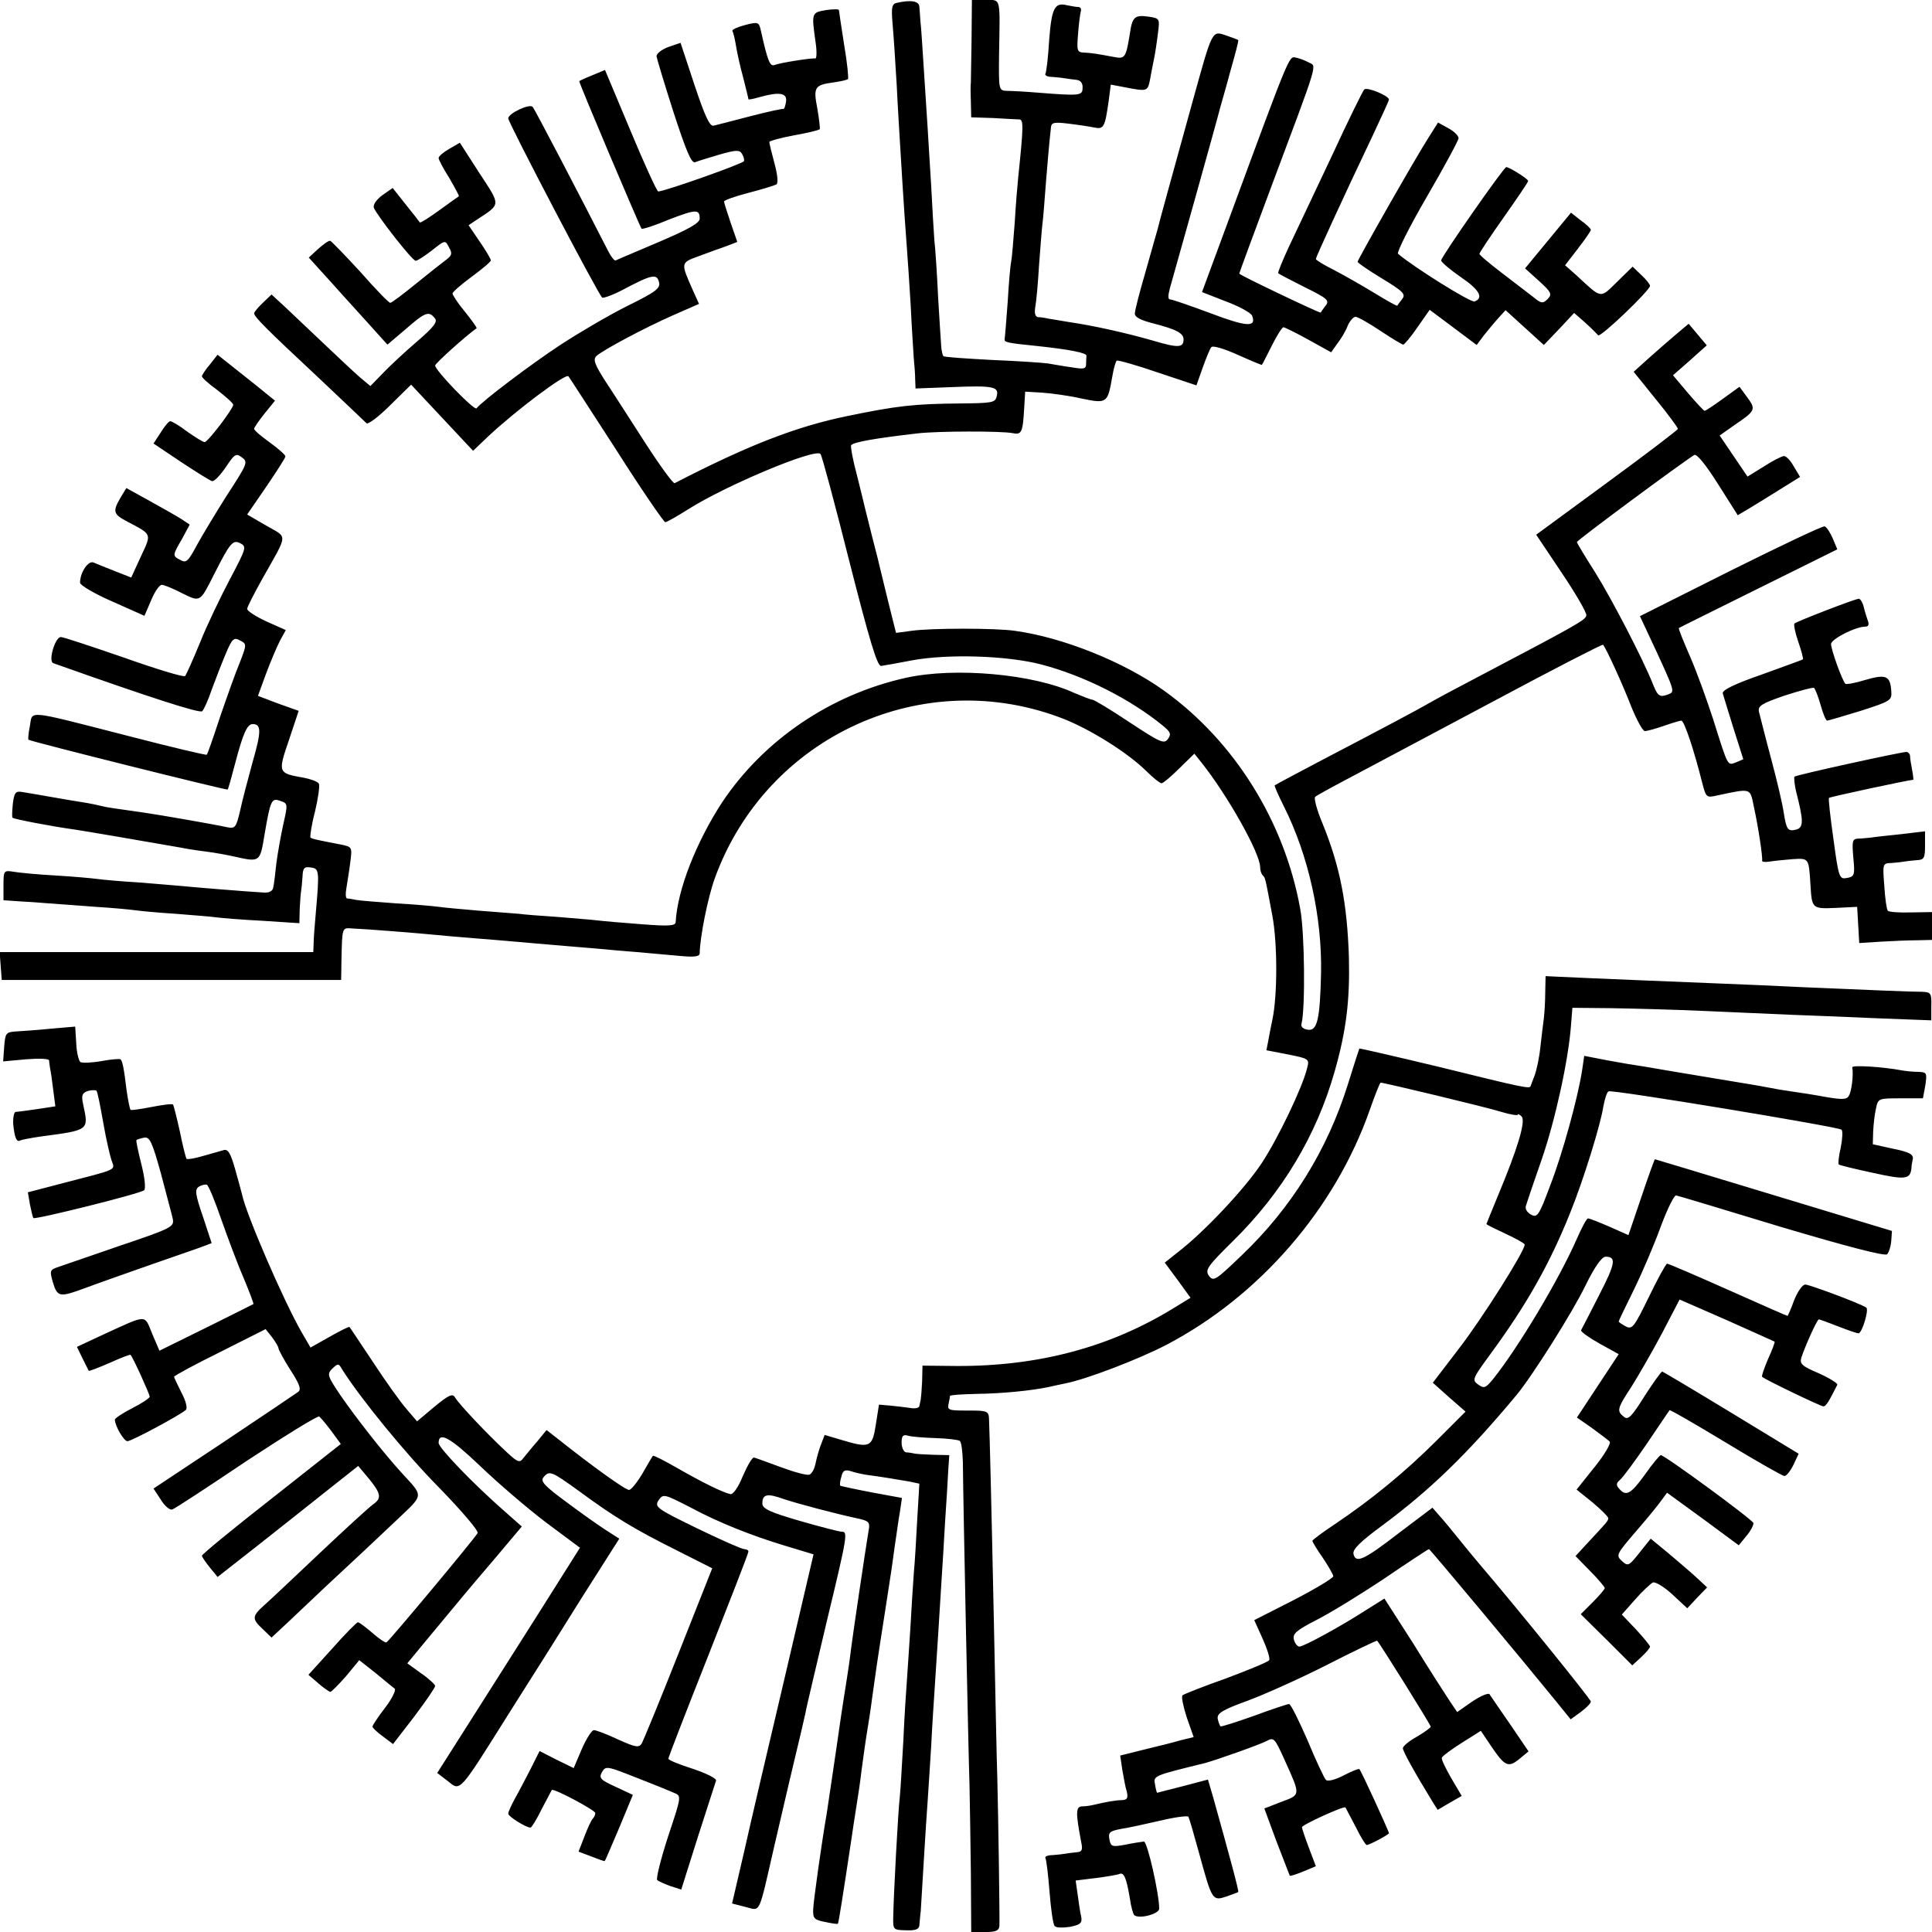 <?xml version="1.0" standalone="no"?>
<!DOCTYPE svg PUBLIC "-//W3C//DTD SVG 20010904//EN"
 "http://www.w3.org/TR/2001/REC-SVG-20010904/DTD/svg10.dtd">
<svg version="1.0" xmlns="http://www.w3.org/2000/svg"
 width="555pt" height="555pt" viewBox="0 0 555 555"
 preserveAspectRatio="xMidYMid meet">
<g transform="translate(0,555) scale(0.1,-0.1)"
fill="#000000" stroke="none">
<path d="M2577 5542 c-15 -3 -17 -12 -13 -60 3 -31 8 -111 12 -177 3 -66 8
-138 9 -160 12 -200 17 -266 20 -305 2 -25 7 -99 11 -165 3 -66 8 -136 9 -155
2 -19 4 -46 4 -60 l1 -26 105 4 c120 5 136 1 128 -27 -4 -18 -14 -19 -104 -20
-133 -1 -184 -7 -324 -36 -147 -30 -286 -84 -497 -193 -4 -2 -42 50 -84 115
-42 65 -93 145 -115 178 -30 47 -36 62 -26 72 18 17 140 82 222 118 l73 32
-18 40 c-35 79 -35 78 17 97 27 10 62 23 80 29 l31 12 -19 55 c-10 30 -19 57
-19 61 0 4 32 15 70 25 39 10 74 21 80 24 6 3 4 27 -5 60 -8 30 -15 58 -15 62
0 3 32 12 70 19 39 7 73 15 75 18 1 3 -2 30 -7 59 -12 61 -8 68 45 75 21 3 40
7 43 10 2 2 -2 46 -11 98 -8 52 -15 97 -15 100 0 3 -17 3 -37 0 -42 -7 -42 -8
-30 -93 4 -27 3 -47 -1 -46 -9 2 -100 -12 -118 -19 -12 -4 -19 12 -38 98 -6
26 -7 27 -46 17 -22 -6 -38 -13 -36 -17 2 -3 7 -22 10 -41 3 -19 12 -61 21
-93 8 -32 15 -60 15 -62 0 -2 15 1 32 6 57 16 80 12 76 -13 -2 -13 -5 -22 -8
-21 -3 1 -45 -8 -95 -21 -49 -13 -97 -25 -105 -27 -11 -3 -25 27 -55 117 l-40
121 -35 -12 c-19 -7 -34 -19 -34 -26 1 -8 23 -81 49 -162 36 -110 51 -147 62
-143 7 3 39 13 70 22 46 13 57 14 64 3 5 -8 8 -18 6 -22 -2 -7 -228 -87 -246
-87 -4 0 -40 79 -80 175 l-73 174 -36 -15 c-20 -8 -37 -16 -38 -17 -2 -3 174
-418 179 -424 3 -2 38 9 78 26 78 30 89 31 89 3 0 -13 -33 -31 -117 -67 -65
-28 -121 -51 -124 -53 -4 -2 -13 10 -21 25 -88 172 -212 410 -218 416 -9 10
-70 -19 -70 -33 0 -12 260 -509 270 -515 4 -2 32 8 62 24 81 43 95 45 101 21
5 -18 -8 -28 -91 -69 -54 -27 -139 -77 -191 -111 -87 -57 -228 -164 -242 -183
-6 -8 -119 109 -119 123 0 6 88 85 119 107 2 1 -13 22 -33 47 -20 24 -36 48
-36 53 0 4 25 26 55 48 30 22 55 43 55 47 0 4 -14 28 -32 54 l-32 47 24 16
c70 46 69 39 7 134 l-56 87 -31 -18 c-16 -9 -30 -21 -30 -26 0 -5 14 -31 31
-58 16 -28 29 -51 27 -52 -2 -1 -27 -19 -56 -40 -29 -21 -54 -37 -56 -35 -1 2
-19 25 -40 51 l-38 48 -30 -21 c-17 -13 -27 -27 -24 -36 9 -22 110 -152 120
-152 4 -1 25 13 46 29 39 31 39 31 50 9 10 -17 8 -23 -8 -35 -11 -8 -50 -39
-87 -69 -37 -30 -70 -55 -74 -55 -4 0 -42 39 -85 88 -44 48 -83 88 -87 90 -4
2 -19 -9 -35 -23 l-27 -25 29 -32 c16 -18 34 -37 39 -43 6 -7 43 -48 84 -93
l74 -82 53 45 c56 49 66 52 83 31 9 -10 -2 -25 -51 -67 -35 -30 -79 -71 -98
-91 l-36 -37 -30 25 c-16 14 -63 58 -104 97 -41 39 -92 87 -112 106 l-38 35
-25 -24 c-14 -13 -25 -27 -25 -30 0 -10 36 -46 186 -186 71 -67 132 -125 137
-130 4 -4 35 19 68 52 l60 59 89 -95 89 -95 43 41 c81 76 224 183 231 173 2
-2 63 -97 137 -211 73 -115 137 -208 141 -208 5 0 34 17 66 37 107 68 364 176
380 159 4 -4 41 -142 83 -309 57 -224 80 -301 91 -300 8 1 48 8 89 16 102 19
273 14 372 -12 122 -32 255 -99 349 -176 22 -18 24 -24 14 -38 -11 -15 -22
-10 -110 48 -54 36 -102 65 -107 65 -4 0 -27 9 -51 19 -118 55 -344 75 -484
44 -217 -48 -409 -179 -528 -357 -75 -115 -129 -252 -134 -345 -1 -11 -20 -12
-98 -6 -54 4 -111 9 -127 11 -16 2 -68 6 -115 10 -47 3 -97 7 -111 9 -14 1
-65 5 -115 9 -49 4 -101 9 -115 11 -14 2 -69 7 -123 10 -54 4 -106 8 -115 10
-9 2 -20 4 -25 4 -4 1 -5 13 -2 29 2 15 8 48 11 73 6 46 6 46 -27 53 -73 14
-82 16 -87 20 -2 3 3 37 13 75 9 38 14 74 11 80 -4 6 -23 13 -44 17 -74 13
-74 14 -42 108 l28 84 -59 21 -58 22 23 63 c13 35 31 77 40 95 l17 31 -56 25
c-30 14 -55 30 -55 36 0 5 20 44 44 87 75 133 73 116 11 152 l-55 32 55 80
c30 44 55 83 55 87 0 4 -20 22 -45 40 -25 18 -45 35 -45 39 0 4 14 24 30 44
l30 37 -53 43 c-30 24 -67 53 -83 66 l-29 23 -22 -28 c-13 -15 -23 -31 -23
-34 0 -4 20 -22 45 -40 24 -19 45 -37 45 -42 0 -11 -73 -107 -82 -107 -5 0
-27 14 -50 30 -22 17 -44 30 -49 30 -4 0 -16 -14 -27 -32 l-21 -32 79 -53 c44
-29 84 -54 89 -55 6 -2 23 16 39 39 26 39 30 42 47 29 18 -13 16 -18 -42 -107
-33 -52 -72 -117 -88 -146 -24 -45 -30 -51 -46 -42 -24 12 -24 13 4 61 l22 41
-24 16 c-14 9 -55 32 -91 52 l-67 37 -17 -28 c-23 -40 -21 -47 21 -69 70 -37
69 -33 38 -99 l-28 -61 -46 18 c-25 10 -53 21 -62 25 -15 7 -39 -28 -39 -58 0
-7 42 -32 93 -54 l92 -41 19 44 c10 25 24 45 31 45 6 0 33 -11 58 -24 53 -26
51 -27 92 54 46 91 54 101 76 89 18 -9 16 -15 -30 -102 -27 -51 -66 -132 -86
-182 -20 -49 -40 -93 -43 -97 -4 -4 -83 20 -176 53 -93 32 -174 59 -181 59
-17 0 -37 -70 -22 -75 276 -98 421 -145 428 -138 5 5 18 34 28 64 11 30 29 76
40 102 18 43 23 47 41 37 19 -10 19 -11 -1 -63 -12 -28 -37 -99 -57 -157 -19
-58 -36 -107 -38 -108 -1 -2 -103 22 -226 54 -297 76 -274 74 -282 29 -4 -20
-6 -38 -4 -40 6 -5 570 -146 572 -143 2 2 11 35 21 73 23 88 35 115 51 115 25
0 25 -21 0 -108 -13 -48 -30 -111 -36 -140 -12 -50 -14 -53 -39 -48 -41 9
-192 35 -233 41 -91 13 -114 16 -128 20 -8 2 -31 7 -50 10 -19 3 -62 10 -95
16 -33 6 -70 12 -82 14 -18 3 -22 -2 -26 -33 -2 -21 -3 -39 -1 -41 3 -4 119
-26 179 -34 33 -5 191 -32 305 -52 14 -3 45 -8 70 -11 25 -3 63 -10 85 -15 72
-16 72 -16 85 64 17 99 20 106 46 96 21 -7 21 -9 8 -66 -7 -32 -16 -82 -20
-112 -3 -30 -7 -62 -9 -70 -1 -10 -11 -16 -26 -15 -40 2 -212 16 -239 19 -14
1 -68 6 -120 10 -52 3 -106 8 -120 10 -14 2 -68 7 -120 10 -52 3 -107 8 -122
11 -27 4 -28 3 -28 -39 l0 -43 43 -3 c23 -1 62 -4 87 -6 25 -2 85 -6 135 -10
50 -3 101 -8 115 -10 14 -2 66 -7 115 -10 50 -4 101 -8 115 -10 14 -2 73 -7
133 -10 l107 -7 1 41 c1 23 3 46 4 51 1 6 3 24 4 41 1 26 5 30 24 27 24 -3 25
-8 14 -133 -3 -33 -6 -71 -6 -85 l-1 -25 -450 0 -451 0 3 -40 3 -40 487 0 488
0 1 62 c2 89 2 88 29 86 47 -2 195 -14 235 -18 22 -2 74 -7 115 -10 41 -3 95
-8 120 -10 25 -2 77 -7 115 -10 39 -3 93 -8 120 -10 28 -3 79 -7 115 -10 36
-3 91 -8 123 -11 43 -4 57 -2 57 8 1 47 23 158 43 214 148 410 602 617 1005
458 79 -32 182 -97 234 -148 20 -20 40 -36 45 -36 4 0 27 19 51 43 l43 42 20
-25 c75 -94 169 -261 169 -301 0 -8 3 -19 7 -23 8 -8 7 -4 28 -116 15 -80 15
-230 0 -300 -3 -14 -8 -39 -11 -56 l-6 -31 62 -12 c60 -12 62 -13 55 -39 -13
-55 -84 -203 -131 -274 -49 -74 -166 -198 -239 -254 l-39 -31 37 -50 37 -51
-49 -30 c-182 -112 -388 -167 -623 -166 l-98 1 -1 -44 c-1 -23 -3 -47 -4 -53
-1 -5 -3 -14 -4 -19 0 -5 -11 -8 -23 -6 -13 2 -39 5 -58 7 l-35 3 -9 -57 c-10
-66 -17 -69 -100 -44 l-47 14 -10 -26 c-6 -15 -13 -40 -16 -55 -3 -16 -11 -31
-18 -33 -6 -3 -43 7 -81 21 -38 14 -73 27 -78 28 -5 1 -19 -23 -32 -53 -13
-32 -28 -54 -36 -52 -23 5 -81 34 -151 74 -38 22 -70 38 -71 36 -2 -1 -15 -24
-30 -50 -16 -27 -33 -48 -39 -48 -11 0 -108 70 -201 144 l-36 28 -27 -33 c-16
-18 -33 -40 -40 -48 -10 -14 -16 -12 -49 19 -54 50 -138 139 -147 156 -7 12
-19 6 -59 -27 l-50 -42 -29 34 c-17 19 -60 79 -96 134 -37 55 -67 101 -69 103
-1 2 -27 -11 -57 -28 l-55 -31 -25 43 c-52 90 -161 342 -172 398 -2 8 -11 41
-20 73 -13 45 -20 57 -33 53 -9 -3 -36 -10 -60 -17 -23 -7 -44 -10 -46 -8 -2
2 -11 37 -19 77 -9 41 -18 76 -20 79 -3 3 -31 -1 -62 -7 -31 -6 -58 -10 -60
-8 -2 2 -7 26 -11 53 -8 66 -12 87 -18 92 -2 2 -27 0 -54 -5 -28 -5 -55 -6
-61 -3 -5 4 -11 28 -12 54 l-3 48 -70 -6 c-39 -4 -84 -7 -101 -8 -28 -2 -30
-5 -33 -44 l-3 -42 65 6 c37 3 66 2 67 -3 0 -5 2 -16 3 -24 2 -8 6 -36 9 -62
l6 -46 -52 -8 c-29 -4 -56 -8 -62 -8 -5 -1 -8 -17 -7 -36 4 -39 10 -52 20 -46
4 2 30 7 57 11 142 19 140 17 124 92 -6 27 -3 33 13 39 11 3 22 3 25 1 3 -3
11 -43 19 -89 8 -46 19 -95 24 -110 10 -31 25 -24 -148 -69 l-92 -24 6 -35 c4
-19 8 -37 10 -39 5 -5 307 70 318 80 5 4 2 36 -8 75 -9 36 -16 68 -14 69 2 2
12 5 22 7 16 3 23 -12 48 -102 15 -58 31 -116 34 -130 5 -24 1 -27 -153 -79
-87 -30 -168 -58 -180 -62 -20 -7 -20 -11 -11 -43 13 -42 19 -43 90 -17 29 11
114 41 188 67 74 26 145 50 157 55 l21 8 -25 76 c-22 64 -24 78 -12 86 8 5 18
7 23 6 5 -2 23 -46 41 -98 18 -51 46 -127 64 -168 17 -41 30 -75 29 -77 -2 -1
-63 -32 -136 -68 l-134 -66 -21 49 c-23 56 -12 56 -139 -2 l-77 -36 16 -33 c9
-18 17 -34 18 -36 1 -1 28 9 60 23 31 14 59 25 60 23 7 -7 55 -113 55 -120 0
-4 -22 -19 -50 -33 -27 -14 -50 -29 -50 -33 0 -18 26 -62 36 -62 12 0 153 76
168 90 5 5 0 26 -13 50 -11 22 -21 43 -21 45 0 3 59 35 132 71 l131 66 19 -24
c9 -12 18 -27 18 -31 0 -4 15 -32 34 -62 26 -40 32 -56 23 -63 -7 -5 -103 -70
-214 -144 l-202 -134 21 -32 c11 -18 26 -31 33 -28 7 2 103 65 213 139 111 73
205 131 209 128 4 -3 20 -22 35 -42 l27 -37 -199 -157 c-110 -86 -200 -160
-200 -164 0 -3 10 -18 23 -34 l22 -27 111 87 c62 49 152 120 202 160 l91 72
31 -37 c35 -43 37 -56 11 -74 -10 -7 -79 -70 -152 -139 -74 -70 -146 -138
-161 -151 -34 -31 -35 -38 -3 -68 l25 -24 43 40 c23 22 73 69 111 105 101 94
126 117 205 192 80 76 79 66 14 137 -52 57 -131 158 -175 222 -38 56 -39 61
-23 77 16 15 18 15 28 -3 51 -81 181 -241 279 -340 64 -66 114 -124 110 -130
-12 -20 -255 -311 -262 -314 -4 -1 -22 11 -41 28 -19 16 -37 30 -41 30 -3 0
-37 -34 -74 -76 l-68 -75 29 -25 c15 -13 31 -24 34 -24 3 0 23 20 45 45 l38
46 47 -37 c25 -21 50 -41 55 -45 4 -4 -8 -29 -28 -55 -20 -26 -36 -50 -36 -54
0 -3 13 -16 30 -28 l29 -22 61 79 c33 44 60 83 60 88 0 4 -18 21 -40 36 l-40
29 67 81 c99 119 94 114 182 217 l80 95 -51 45 c-89 78 -188 181 -188 195 0
34 33 16 118 -65 51 -49 136 -122 190 -163 l98 -73 -123 -195 c-68 -107 -160
-252 -205 -323 l-82 -129 30 -23 c37 -30 31 -37 174 191 63 99 160 253 216
343 l103 162 -42 27 c-23 15 -75 52 -115 82 -58 43 -70 56 -61 67 17 21 23 18
102 -39 103 -76 162 -111 280 -170 l103 -52 -97 -245 c-53 -134 -101 -251
-106 -259 -8 -12 -18 -10 -67 12 -32 15 -63 27 -70 27 -6 0 -22 -25 -35 -55
l-23 -54 -49 24 -49 25 -25 -50 c-14 -27 -34 -66 -45 -85 -11 -20 -20 -40 -20
-45 0 -8 51 -40 64 -40 3 0 18 24 32 53 15 28 28 53 29 55 5 6 125 -58 125
-66 0 -5 -3 -12 -7 -16 -4 -4 -15 -27 -24 -51 l-17 -44 37 -14 c20 -8 37 -14
38 -13 2 1 20 45 42 96 l39 94 -49 23 c-44 20 -49 25 -40 42 11 19 14 18 98
-15 49 -19 98 -39 109 -44 22 -9 22 -9 -17 -126 -21 -65 -35 -121 -31 -125 4
-3 21 -11 38 -17 l31 -10 48 152 c27 83 50 156 52 161 2 6 -28 21 -67 34 -38
12 -70 25 -70 29 0 4 52 138 115 297 63 160 115 293 115 298 0 4 -6 7 -12 7
-7 0 -68 27 -136 60 -113 55 -122 61 -111 79 14 21 16 20 94 -20 80 -43 174
-80 266 -108 l86 -26 -83 -355 c-46 -195 -99 -421 -117 -502 l-34 -146 39 -10
c44 -11 36 -27 83 178 15 63 39 169 55 235 16 66 31 131 34 145 2 14 30 130
60 258 61 253 62 262 44 262 -7 0 -61 14 -120 31 -86 25 -108 35 -108 50 0 27
14 30 61 13 39 -13 147 -42 222 -58 23 -6 27 -10 22 -34 -10 -61 -44 -290 -50
-337 -3 -27 -10 -75 -15 -105 -5 -30 -11 -71 -14 -90 -16 -113 -38 -258 -41
-279 -14 -80 -38 -250 -39 -276 -1 -26 3 -30 34 -36 19 -4 36 -7 37 -5 2 2 15
84 39 244 3 20 9 62 14 92 5 30 12 78 15 105 4 28 10 75 15 105 5 30 12 75 15
100 10 72 15 108 35 235 10 66 22 140 25 165 3 25 8 56 10 70 2 14 6 44 10 66
l6 41 -87 16 c-47 9 -88 18 -90 19 -2 2 -1 14 3 26 4 18 10 21 27 16 11 -4 30
-8 41 -10 39 -5 100 -15 128 -20 l28 -6 -6 -101 c-3 -56 -7 -127 -10 -157 -2
-30 -7 -102 -10 -160 -4 -58 -8 -125 -10 -150 -2 -25 -7 -101 -10 -170 -4 -69
-8 -141 -10 -160 -5 -39 -18 -284 -19 -345 -1 -39 0 -39 37 -40 27 -1 37 3 38
14 1 9 2 27 4 41 1 14 5 81 9 149 4 68 9 144 11 170 2 25 6 96 10 156 3 61 8
135 10 165 5 78 16 244 20 315 2 33 7 107 10 165 4 58 8 124 9 147 l3 43 -46
1 c-25 1 -50 2 -56 4 -5 1 -16 3 -22 3 -7 1 -13 14 -13 28 0 19 4 24 18 20 9
-3 45 -6 79 -7 34 -1 66 -5 70 -8 5 -3 8 -31 9 -61 1 -122 16 -841 19 -925 1
-49 3 -165 4 -257 l1 -168 40 0 c31 0 40 4 41 18 1 25 -3 301 -6 422 -2 58 -6
263 -10 455 -7 335 -12 535 -14 582 -1 18 -7 21 -48 21 -69 0 -72 0 -68 20 2
9 4 19 4 22 1 3 36 5 79 6 71 1 154 9 206 20 12 3 32 7 46 10 62 12 212 70
291 111 267 140 484 390 584 675 15 43 29 78 31 78 10 0 306 -71 347 -84 26
-8 47 -11 47 -8 0 3 5 1 11 -5 13 -13 -12 -94 -68 -228 -18 -44 -33 -80 -33
-81 0 -2 25 -14 55 -28 30 -14 55 -28 55 -31 0 -19 -122 -212 -189 -299 l-75
-98 47 -42 47 -41 -82 -82 c-92 -92 -189 -171 -290 -239 -38 -25 -68 -48 -68
-50 0 -3 13 -25 30 -49 16 -24 30 -48 30 -53 0 -5 -51 -36 -113 -68 l-114 -58
24 -53 c13 -29 22 -57 19 -62 -3 -5 -59 -28 -123 -52 -65 -23 -121 -45 -126
-49 -4 -3 2 -32 12 -63 l20 -57 -37 -9 c-20 -6 -68 -18 -106 -27 l-68 -17 6
-41 c4 -23 9 -51 13 -63 4 -18 1 -23 -13 -24 -18 0 -46 -5 -84 -14 -8 -2 -23
-4 -32 -4 -18 -1 -18 -19 -2 -103 5 -23 2 -28 -15 -29 -12 -1 -25 -3 -31 -4
-5 -1 -22 -3 -36 -4 -14 0 -23 -4 -21 -8 3 -5 8 -48 12 -98 4 -50 10 -94 15
-98 4 -5 24 -5 44 -2 30 6 35 11 32 29 -3 11 -7 40 -10 62 l-6 42 57 7 c31 4
62 9 69 12 13 5 20 -12 30 -72 3 -22 9 -43 12 -46 13 -13 72 3 72 18 0 43 -34
193 -44 193 -6 -1 -30 -4 -53 -9 -38 -7 -42 -6 -46 15 -4 20 1 24 32 30 20 3
71 14 114 24 42 10 79 15 81 11 2 -3 16 -51 31 -106 37 -135 38 -136 78 -123
17 6 33 12 34 13 3 1 -27 111 -72 272 l-15 51 -72 -19 c-40 -10 -74 -19 -74
-19 -1 0 -4 11 -6 24 -5 25 -5 25 142 61 31 8 158 53 179 64 20 11 23 8 50
-52 48 -106 48 -102 -8 -123 l-49 -19 35 -95 c20 -52 37 -96 38 -98 2 -2 19 4
39 12 l36 15 -20 53 c-11 29 -20 56 -20 59 0 7 121 62 125 57 1 -2 14 -27 29
-55 14 -29 29 -53 32 -53 8 0 64 30 64 34 0 5 -80 180 -85 184 -2 2 -22 -6
-45 -18 -25 -13 -46 -18 -51 -13 -5 5 -29 56 -53 114 -25 57 -48 104 -53 104
-4 0 -50 -15 -101 -34 -51 -18 -94 -32 -96 -30 -2 2 -6 12 -8 22 -2 15 13 25
82 50 47 17 150 63 229 103 80 41 146 72 147 71 10 -11 154 -242 154 -247 0
-3 -18 -16 -40 -29 -22 -12 -40 -27 -40 -33 0 -9 34 -70 86 -155 l14 -22 34
20 35 20 -30 51 c-16 28 -29 54 -27 59 2 5 28 24 58 43 l54 34 33 -49 c37 -54
47 -58 81 -29 l23 19 -53 78 c-29 42 -56 81 -59 86 -3 5 -26 -5 -50 -21 l-43
-30 -21 31 c-12 18 -59 91 -104 164 l-84 131 -51 -32 c-74 -48 -181 -106 -193
-106 -6 0 -13 9 -16 20 -4 17 6 26 64 56 38 19 126 73 195 119 69 47 127 85
129 85 3 0 269 -319 369 -442 l38 -47 29 21 c16 12 29 25 29 30 0 7 -223 282
-314 388 -17 20 -47 56 -66 80 -19 24 -44 54 -55 66 l-20 23 -98 -74 c-101
-78 -123 -87 -129 -58 -2 13 22 36 79 78 142 105 248 208 389 377 45 54 162
239 199 316 26 53 46 81 57 82 32 0 29 -19 -19 -112 -26 -51 -49 -96 -51 -99
-2 -4 22 -21 52 -38 l56 -31 -60 -91 -60 -91 43 -30 c23 -17 46 -34 51 -39 5
-4 -14 -37 -43 -73 l-52 -65 46 -37 c25 -21 45 -41 45 -45 0 -8 -4 -12 -60
-72 l-34 -37 42 -43 c23 -23 42 -46 42 -49 0 -3 -15 -21 -34 -40 l-35 -35 74
-73 74 -74 26 24 c14 13 25 26 25 30 0 3 -18 25 -40 49 l-41 43 38 43 c21 24
44 45 51 49 7 3 32 -12 56 -34 l43 -40 28 30 29 30 -30 28 c-16 15 -53 46 -81
70 l-51 42 -32 -40 c-31 -39 -33 -40 -51 -24 -17 16 -16 19 39 83 32 37 65 77
74 90 l17 23 103 -75 103 -76 22 27 c13 15 21 32 20 37 -4 11 -255 195 -266
195 -3 0 -24 -25 -45 -55 -41 -57 -55 -65 -75 -41 -9 10 -8 16 3 25 8 7 43 54
77 104 34 51 64 94 65 96 2 2 74 -40 162 -93 87 -53 163 -96 168 -96 6 0 17
14 26 32 l15 32 -194 118 c-107 65 -196 118 -198 118 -3 0 -26 -32 -51 -71
-37 -59 -47 -69 -59 -59 -21 17 -20 23 22 87 20 32 60 101 88 154 l50 96 135
-59 c74 -33 136 -61 138 -62 1 -2 -7 -24 -19 -50 -11 -26 -19 -49 -17 -51 8
-8 169 -85 176 -85 7 0 15 12 40 62 2 4 -22 19 -53 33 -49 21 -56 27 -50 46
11 33 45 109 50 109 2 0 27 -9 55 -20 28 -11 54 -20 59 -20 10 0 31 69 22 74
-18 12 -163 66 -175 66 -8 0 -22 -20 -32 -45 -9 -25 -18 -45 -19 -45 -2 0 -79
34 -171 75 -92 41 -171 75 -175 75 -3 0 -27 -43 -52 -95 -43 -88 -48 -95 -67
-85 -11 6 -20 12 -20 14 0 2 20 43 44 92 24 49 59 131 77 181 19 51 39 91 44
89 6 -1 142 -42 303 -91 192 -57 297 -84 303 -78 5 5 11 23 12 39 l2 28 -340
103 c-187 57 -341 103 -341 103 -1 0 -19 -49 -39 -109 l-37 -109 -54 24 c-30
13 -58 24 -62 24 -4 0 -18 -26 -32 -58 -49 -113 -168 -313 -242 -405 -21 -25
-25 -26 -42 -14 -18 13 -16 17 36 88 105 143 171 261 229 406 38 94 87 252 95
305 4 21 10 41 15 43 8 6 655 -101 669 -110 4 -3 3 -25 -2 -51 -6 -25 -8 -47
-6 -49 2 -2 46 -13 98 -24 94 -21 108 -19 111 14 0 6 2 17 4 26 2 13 -11 20
-56 29 l-59 13 1 36 c1 20 4 50 8 66 6 30 7 30 71 30 l64 0 7 38 c5 35 4 37
-20 38 -14 0 -35 2 -46 4 -58 11 -146 16 -144 9 4 -21 -2 -70 -10 -82 -6 -11
-20 -11 -67 -3 -32 6 -77 13 -99 16 -22 3 -51 8 -65 11 -31 6 -45 8 -195 33
-66 11 -138 23 -160 27 -22 3 -70 11 -107 18 l-67 13 -6 -41 c-13 -83 -57
-242 -92 -332 -32 -86 -37 -93 -55 -83 -12 7 -18 17 -14 27 3 10 23 69 45 132
39 113 77 287 84 385 l4 50 109 -1 c60 -1 181 -4 269 -8 88 -4 201 -9 250 -11
50 -2 160 -6 246 -10 l157 -6 0 40 c1 38 -1 41 -26 42 -35 0 -148 5 -337 13
-82 4 -195 9 -250 11 -99 4 -371 15 -452 19 l-43 2 -1 -45 c0 -26 -2 -59 -4
-76 -2 -16 -7 -54 -10 -83 -3 -30 -11 -66 -16 -80 -6 -15 -11 -29 -12 -32 -3
-8 -19 -5 -262 55 -125 30 -229 54 -230 53 -1 -2 -16 -48 -33 -103 -59 -189
-163 -356 -306 -492 -74 -71 -80 -75 -93 -58 -12 17 -5 27 70 101 141 139 239
303 291 486 33 116 44 202 41 328 -5 154 -25 260 -76 385 -16 38 -25 72 -21
76 4 4 52 30 107 59 55 29 239 127 408 217 170 91 310 163 312 161 9 -10 56
-113 80 -175 16 -40 34 -73 40 -73 7 0 32 7 55 15 23 8 46 15 50 15 8 0 36
-83 60 -179 11 -42 12 -43 43 -36 99 21 94 22 105 -31 14 -64 26 -147 24 -156
-1 -4 8 -5 21 -3 12 2 42 5 66 7 48 3 47 4 52 -76 4 -66 5 -67 73 -64 l61 3 3
-52 3 -52 62 4 c34 2 81 4 105 4 l42 1 0 40 0 40 -61 -1 c-33 -1 -63 1 -66 5
-3 3 -8 35 -10 71 -5 65 -5 65 21 66 14 1 31 3 36 4 6 1 21 3 35 4 22 1 25 5
25 42 l0 41 -67 -8 c-38 -4 -77 -8 -88 -10 -11 -1 -28 -3 -38 -3 -16 -1 -17
-8 -13 -55 5 -50 3 -54 -18 -58 -22 -4 -24 -1 -39 111 -9 63 -15 117 -13 119
3 3 231 52 242 52 1 0 0 12 -3 28 -3 15 -6 33 -6 40 0 6 -5 12 -11 12 -19 -1
-316 -66 -321 -71 -2 -3 0 -21 4 -40 22 -86 23 -106 1 -112 -24 -6 -28 -1 -36
49 -3 22 -19 91 -36 154 -17 63 -32 124 -35 135 -4 17 7 24 74 47 43 14 81 24
84 22 3 -2 12 -24 19 -49 7 -25 15 -45 19 -45 3 0 47 13 96 28 87 28 90 30 88
57 -3 44 -15 49 -74 32 -29 -9 -56 -14 -58 -11 -9 9 -41 98 -41 114 0 14 70
50 99 50 8 0 11 6 7 16 -3 9 -9 27 -12 40 -3 13 -10 24 -14 24 -11 0 -178 -65
-185 -71 -3 -3 2 -27 11 -53 9 -26 15 -48 13 -50 -2 -2 -56 -21 -119 -44 -78
-27 -114 -45 -111 -54 2 -7 16 -53 31 -101 l28 -88 -21 -9 c-25 -9 -22 -15
-66 125 -18 55 -47 136 -66 179 -19 44 -34 80 -32 82 1 1 104 52 229 114 l226
112 -13 31 c-7 17 -18 33 -23 35 -6 2 -127 -56 -270 -127 l-261 -131 43 -92
c57 -123 57 -125 40 -132 -26 -10 -31 -7 -45 27 -29 74 -122 252 -168 325 -28
44 -51 82 -51 85 0 5 300 227 337 250 7 4 32 -26 68 -83 l57 -90 37 22 c20 12
60 37 89 55 l53 33 -18 30 c-9 17 -22 30 -28 30 -6 0 -32 -13 -58 -30 l-47
-29 -40 59 -40 59 44 31 c59 40 61 44 35 79 l-22 30 -47 -34 c-26 -19 -50 -35
-53 -35 -3 0 -24 23 -48 51 l-43 51 49 43 48 43 -26 31 -26 31 -38 -32 c-21
-18 -57 -49 -79 -69 l-41 -37 63 -78 c35 -43 64 -82 64 -86 0 -3 -92 -73 -204
-155 l-203 -149 73 -109 c41 -61 73 -116 71 -123 -2 -13 -27 -27 -297 -169
-69 -36 -138 -73 -155 -83 -31 -18 -119 -65 -320 -170 -66 -35 -121 -64 -123
-66 -2 -1 10 -28 26 -60 71 -141 110 -318 107 -479 -3 -134 -11 -167 -38 -163
-14 2 -21 9 -18 18 11 43 9 263 -4 330 -45 250 -189 481 -391 626 -114 82
-290 153 -429 172 -55 8 -240 8 -296 0 l-45 -6 -24 96 c-13 53 -25 102 -26
107 -1 6 -10 39 -19 75 -9 36 -18 72 -20 80 -2 8 -12 51 -23 94 -12 44 -19 83
-17 87 6 9 69 20 190 34 59 7 240 7 273 1 27 -6 30 2 34 69 l3 50 50 -3 c28
-2 78 -9 113 -17 72 -15 74 -13 87 62 4 24 10 45 13 47 4 2 57 -13 118 -34
l111 -37 18 51 c10 28 21 55 25 59 4 5 38 -5 75 -22 38 -17 69 -30 70 -29 2 2
14 27 29 56 14 28 29 52 33 52 3 0 36 -16 72 -36 l65 -36 17 24 c10 13 24 35
30 51 6 15 17 27 23 27 6 0 38 -18 71 -40 33 -22 63 -40 66 -40 3 0 22 22 41
50 l35 50 67 -50 68 -51 21 28 c12 15 31 38 42 50 l20 22 55 -50 55 -50 44 46
43 46 32 -28 c17 -15 33 -32 37 -36 6 -8 149 129 149 142 0 4 -11 18 -25 31
l-25 24 -45 -44 c-49 -48 -43 -49 -114 17 l-35 31 37 48 c20 26 37 50 37 54 0
3 -13 16 -29 27 l-28 22 -66 -80 -66 -80 40 -36 c36 -33 38 -38 25 -52 -14
-14 -19 -13 -43 7 -16 12 -56 43 -90 69 -35 27 -63 50 -63 54 0 3 31 50 70
105 38 54 70 101 70 104 0 6 -54 40 -63 40 -7 0 -187 -258 -187 -268 0 -5 25
-26 55 -47 55 -37 68 -61 41 -71 -11 -4 -174 98 -220 137 -4 4 33 78 83 164
50 86 91 162 91 168 0 7 -13 20 -30 29 l-29 16 -29 -46 c-40 -63 -202 -348
-202 -354 0 -3 32 -25 70 -48 61 -37 69 -45 58 -59 -7 -9 -13 -17 -14 -19 -1
-2 -31 15 -67 37 -36 22 -89 52 -116 66 -28 14 -51 28 -51 31 0 5 75 169 164
356 25 53 46 99 46 102 0 11 -63 37 -71 29 -4 -4 -47 -91 -94 -193 -48 -102
-103 -218 -122 -258 -19 -41 -33 -75 -31 -77 2 -2 36 -20 76 -40 65 -32 72
-38 60 -53 -7 -9 -13 -18 -14 -20 -1 -3 -234 108 -234 112 0 2 41 113 91 247
140 374 132 347 108 360 -11 6 -28 12 -38 14 -18 3 -17 7 -186 -452 l-82 -222
69 -27 c38 -14 72 -33 75 -41 13 -34 -16 -32 -119 7 -59 22 -111 40 -117 40
-6 0 -6 11 0 33 11 38 139 495 144 517 2 8 16 55 29 104 14 49 25 90 23 91 -1
1 -17 7 -34 13 -42 14 -39 20 -98 -193 -54 -196 -95 -343 -100 -365 -2 -8 -18
-62 -34 -120 -17 -58 -31 -112 -31 -121 0 -10 17 -19 53 -28 66 -17 87 -28 87
-46 0 -24 -15 -25 -86 -4 -76 22 -174 44 -244 54 -25 4 -52 9 -60 10 -8 2 -21
4 -28 4 -8 1 -11 11 -8 29 3 15 8 70 11 122 4 52 8 106 10 120 2 14 6 68 10
120 4 52 9 104 10 115 1 11 3 28 4 38 1 15 8 17 49 12 26 -3 59 -8 74 -11 29
-6 32 -1 43 77 l6 46 42 -8 c63 -12 64 -12 71 24 3 17 8 43 11 57 3 14 8 46
11 71 6 46 6 46 -25 51 -41 6 -48 0 -55 -47 -11 -69 -14 -75 -44 -69 -53 10
-67 12 -88 13 -20 1 -21 5 -17 54 2 28 6 58 8 65 2 6 -1 12 -8 12 -7 0 -21 3
-32 5 -35 9 -44 -8 -51 -100 -3 -50 -8 -93 -11 -97 -2 -5 7 -9 21 -9 14 -1 31
-3 36 -4 6 -1 19 -3 30 -4 13 -1 20 -8 20 -21 0 -25 -3 -26 -130 -16 -36 3
-75 5 -88 5 -23 1 -23 3 -22 104 3 169 6 157 -39 157 l-39 0 -1 -116 c-1 -63
-2 -119 -2 -122 -1 -4 -1 -28 0 -53 l1 -46 63 -2 c34 -2 68 -4 75 -4 13 0 12
-23 -3 -167 -2 -19 -7 -78 -10 -130 -4 -52 -8 -102 -10 -110 -2 -8 -7 -60 -10
-115 -4 -55 -8 -104 -9 -109 -1 -9 4 -11 94 -20 94 -10 143 -20 141 -28 0 -5
-1 -15 -1 -24 0 -14 -7 -15 -42 -9 -24 3 -54 9 -68 11 -14 2 -86 7 -160 10
-74 4 -137 8 -140 11 -2 2 -5 14 -6 26 -1 12 -5 76 -9 142 -3 66 -8 141 -11
167 -2 27 -6 96 -9 155 -4 60 -8 133 -10 163 -2 30 -7 107 -11 170 -4 63 -8
126 -10 140 -1 14 -2 32 -3 41 -1 16 -24 20 -64 11z"/>
</g>
</svg>
